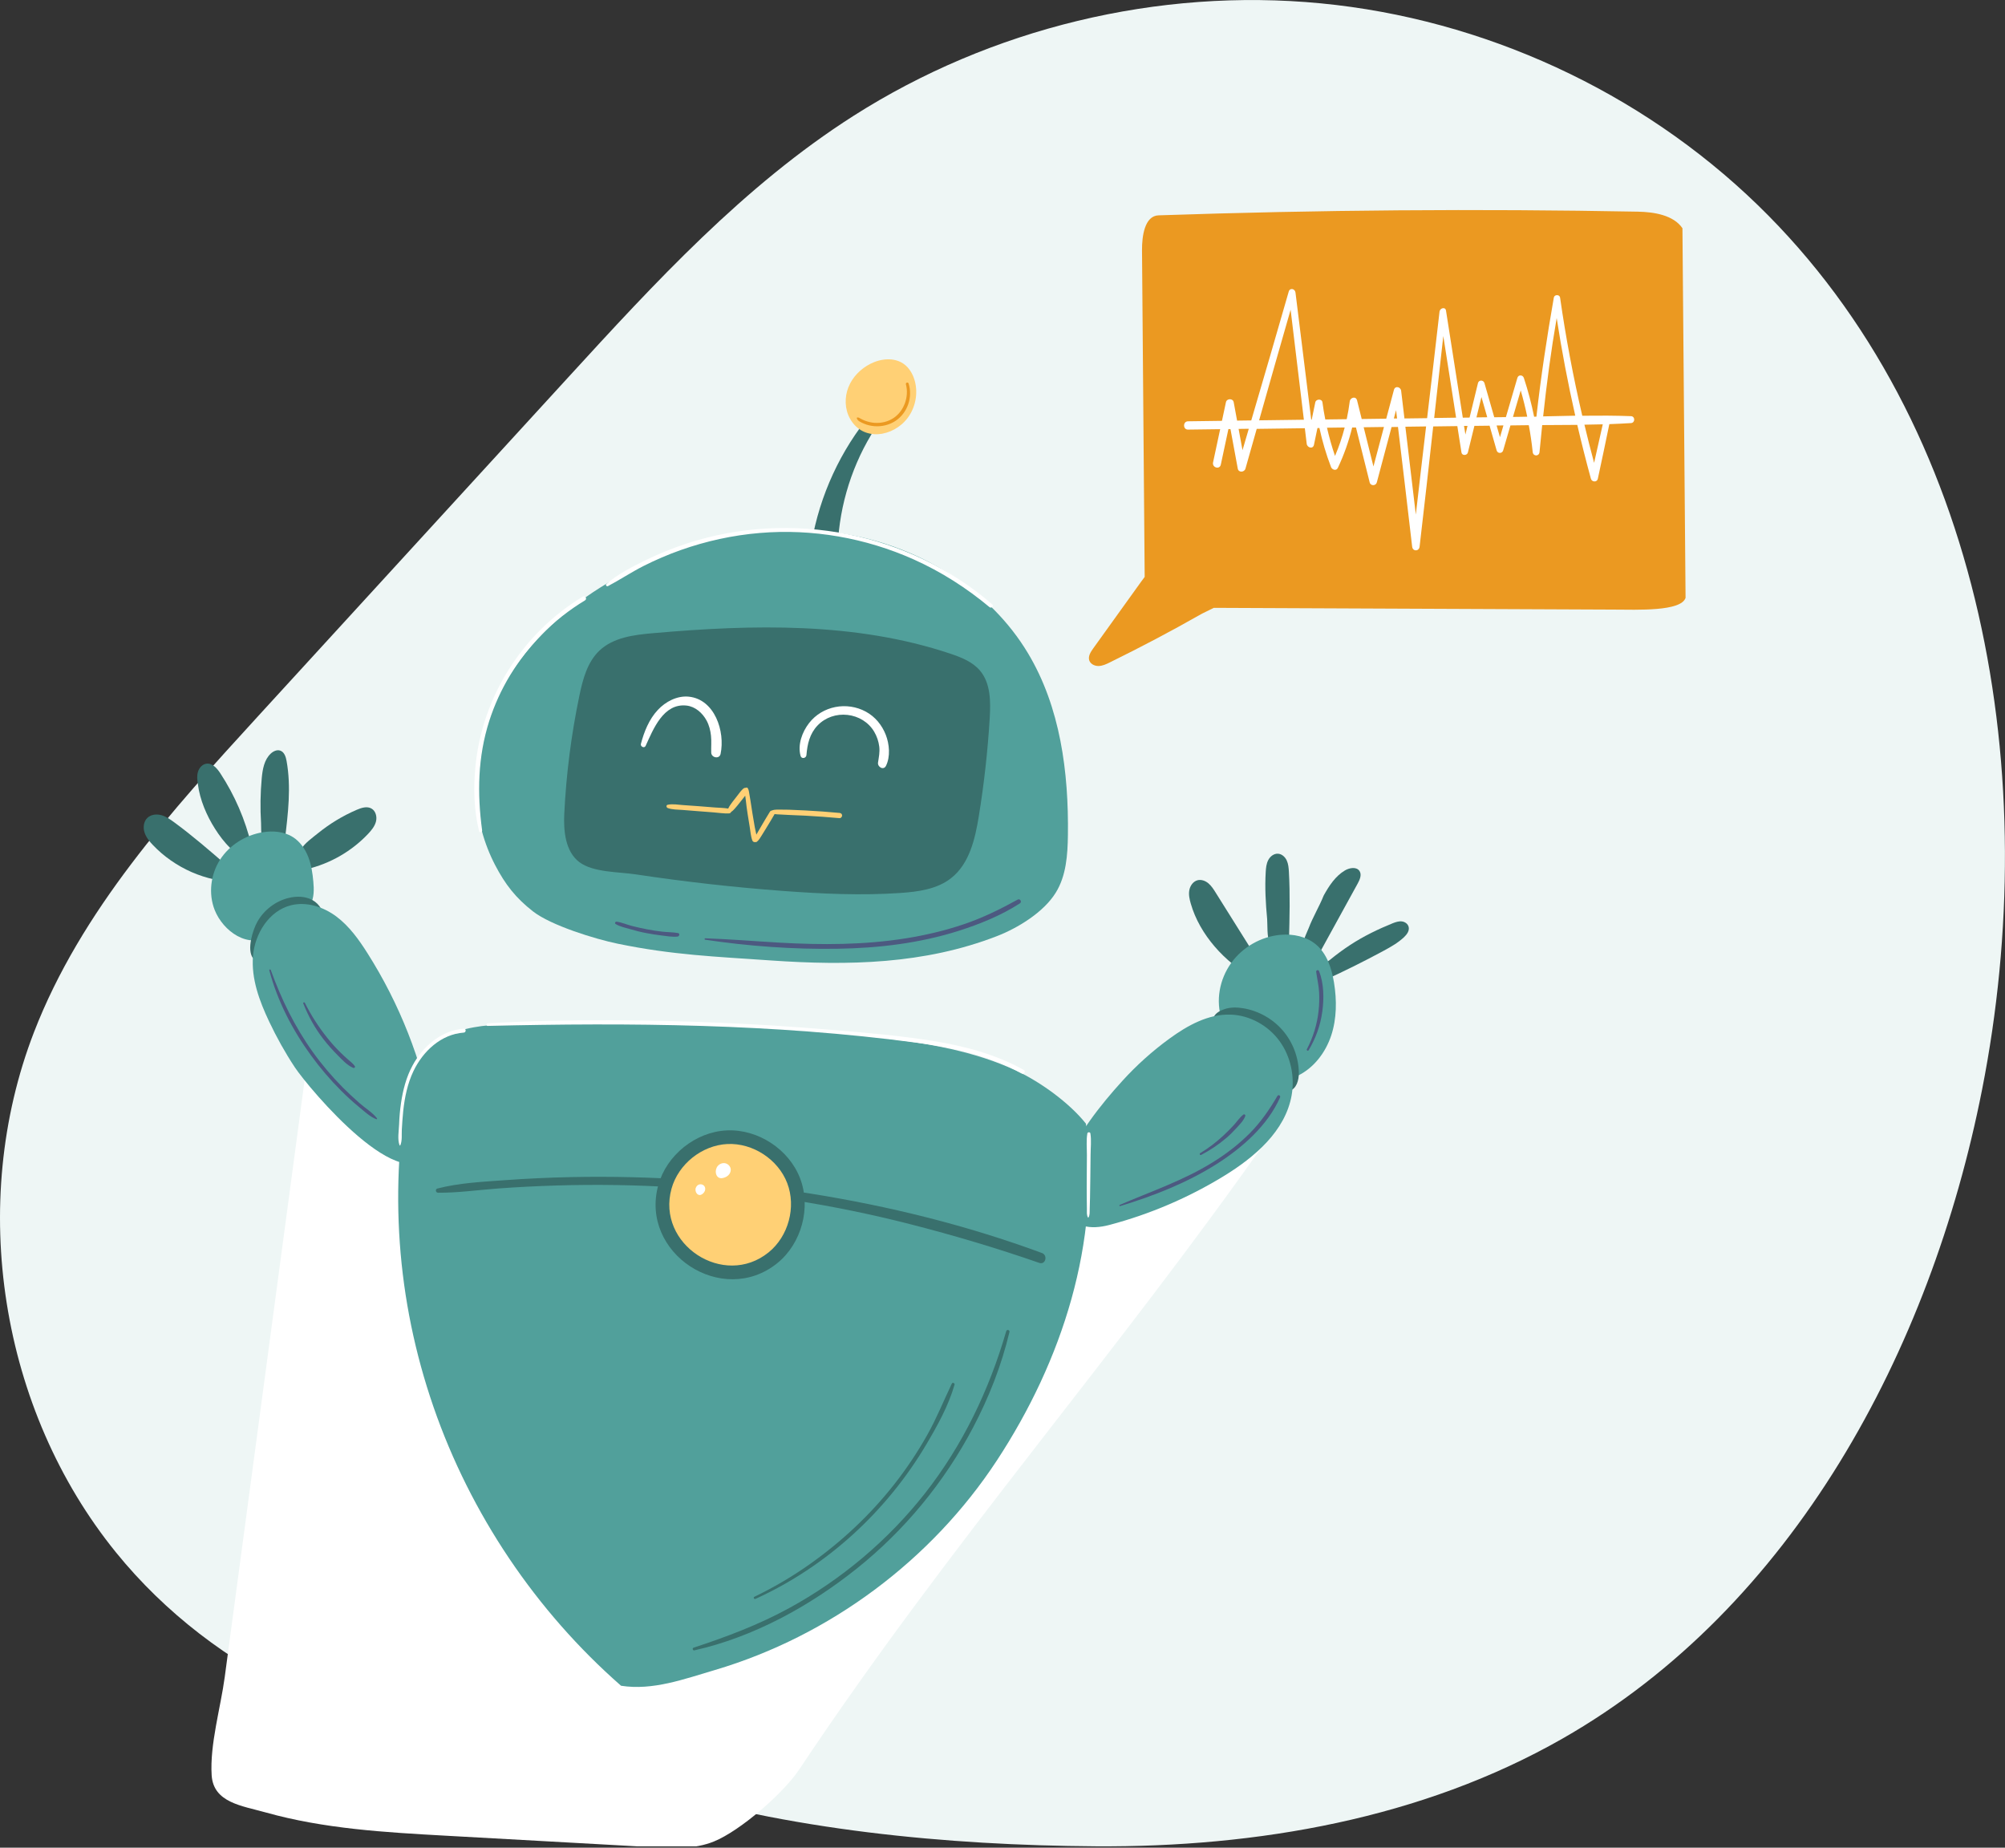 <svg width="280" height="258" viewBox="0 0 280 258" fill="none" xmlns="http://www.w3.org/2000/svg">
<rect x="0" y="0" width="280" height="258" fill="#333333" stroke="none"/>
<g clip-path="url(#clip0_15_751)">
<path d="M16.205 216.782C0.026 196.842 -4.509 168.096 4.74 144.147C11.305 127.161 23.872 113.3 36.17 99.862C50.524 84.183 64.877 68.503 79.231 52.823C91.459 39.462 103.878 25.947 119.148 16.205C138.383 3.939 161.761 -1.729 184.468 0.468C207.174 2.665 229.066 12.727 245.444 28.605C277.265 59.459 285.38 108.714 276.791 152.192C269.605 188.599 250.402 224.417 218.165 242.793C198.572 253.963 175.545 257.96 152.993 257.813C132.279 257.678 109.925 255.545 90.075 249.377C74.152 244.426 56.833 243.722 41.697 236.58C31.891 231.955 23.046 225.217 16.205 216.782Z" fill="#EEF6F5"/>
<path d="M43.226 145.707C86.743 157.717 132.367 162.072 177.369 158.504C155.547 189.633 132.674 215.446 111.633 247.055C109.417 250.386 103.396 255.638 99.688 257.143C96.985 258.239 93.968 258.091 91.053 257.931C81.452 257.4 71.844 256.861 62.243 256.33C53.808 255.862 45.257 255.375 37.078 253.076C33.766 252.147 29.801 251.712 29.558 247.888C29.289 243.59 30.807 238.472 31.383 234.187C33.901 215.382 36.418 196.57 38.935 177.765C40.37 167.081 41.798 156.397 43.226 145.707Z" fill="white"/>
<path d="M194.509 128.913C194.913 128.759 195.335 128.612 195.764 128.663C196.194 128.708 196.623 129.002 196.725 129.451C196.841 129.982 196.469 130.488 196.085 130.853C195.239 131.654 194.234 132.218 193.228 132.762C190.506 134.235 187.732 135.612 184.927 136.893C184.831 136.477 184.415 135.504 184.543 135.1C184.671 134.709 185.459 134.255 185.753 134.011C186.65 133.275 187.579 132.589 188.539 131.962C190.442 130.713 192.44 129.752 194.509 128.913Z" fill="#39706D"/>
<path d="M184.857 125.044C185.606 123.686 186.496 122.328 187.829 121.54C188.475 121.163 189.449 121.002 189.859 121.63C190.198 122.149 189.897 122.834 189.603 123.372C187.822 126.62 186.035 129.861 184.254 133.108C183.787 132.852 182.333 132.371 182.109 131.885C181.872 131.372 182.563 130.13 182.749 129.624C183.345 128.042 184.235 126.6 184.857 125.044Z" fill="#39706D"/>
<path d="M176.76 121.745C176.792 121.175 176.85 120.592 177.119 120.086C177.382 119.58 177.907 119.171 178.477 119.209C179.015 119.241 179.47 119.664 179.694 120.151C179.918 120.637 179.963 121.188 179.995 121.726C180.174 124.916 180.091 128.112 180.008 131.302C180.008 131.359 177.523 131.705 177.324 131.513C176.914 131.11 177.017 128.926 176.959 128.336C176.754 126.146 176.626 123.942 176.76 121.745Z" fill="#39706D"/>
<path d="M166.288 126.159C166.115 125.556 165.974 124.916 166.09 124.301C166.205 123.68 166.621 123.084 167.223 122.918C167.755 122.777 168.331 122.988 168.748 123.34C169.17 123.693 169.471 124.167 169.76 124.628C171.611 127.58 173.462 130.533 175.313 133.486C174.736 133.902 174.166 134.338 173.577 134.735C172.937 135.164 172.796 135.126 172.187 134.645C171.258 133.902 170.394 133.063 169.619 132.16C168.126 130.418 166.922 128.381 166.288 126.159Z" fill="#39706D"/>
<path d="M171.937 134.466C173.532 132.243 176.126 130.764 178.855 130.533C180.584 130.386 182.416 130.757 183.755 131.865C185.311 133.153 185.971 135.222 186.298 137.22C186.695 139.673 186.682 142.229 185.907 144.586C185.126 146.943 183.518 149.082 181.289 150.184C179.06 151.286 176.216 151.209 174.224 149.723C171.816 147.917 171.508 145.06 170.631 142.415C169.747 139.75 170.285 136.778 171.937 134.466Z" fill="#51A09B"/>
<path d="M171.021 140.903C171.861 140.628 172.77 140.647 173.641 140.794C175.755 141.147 177.734 142.261 179.137 143.888C180.539 145.515 181.347 147.635 181.385 149.781C181.404 150.818 181.052 152.086 180.046 152.323C179.355 152.49 178.669 152.08 178.08 151.67C175.543 149.915 173.186 147.91 171.047 145.694C169.535 144.144 168.158 141.838 171.021 140.903Z" fill="#39706D"/>
<path d="M163.316 145.028C165.84 143.19 168.754 141.569 171.873 141.678C174.544 141.768 177.106 143.203 178.682 145.361C180.258 147.52 180.841 150.344 180.373 152.97C179.483 157.941 175.223 161.579 170.913 164.218C165.955 167.254 160.549 169.56 154.932 171.046C152.312 171.737 149.782 171.449 148.7 168.644C148.027 166.895 148.021 164.461 148.706 162.706C150.339 158.517 153.728 154.239 156.719 150.953C158.711 148.756 160.927 146.77 163.316 145.028Z" fill="#51A09B"/>
<path d="M178.394 153.034C177.279 154.93 176.075 156.698 174.512 158.261C172.962 159.817 171.207 161.156 169.343 162.309C165.27 164.839 160.735 166.37 156.36 168.253C156.27 168.291 156.335 168.439 156.424 168.413C161.113 166.998 165.795 165.153 169.939 162.52C173.481 160.266 177.029 157.159 178.759 153.246C178.868 153.002 178.535 152.791 178.394 153.034Z" fill="#4C5980"/>
<path d="M173.654 155.628C173.129 156.026 172.757 156.596 172.322 157.082C171.867 157.588 171.38 158.062 170.887 158.53C169.881 159.472 168.792 160.311 167.608 161.022C167.454 161.118 167.588 161.348 167.748 161.265C168.985 160.618 170.157 159.837 171.22 158.934C171.752 158.485 172.245 157.986 172.712 157.473C173.167 156.98 173.68 156.461 173.91 155.821C173.955 155.686 173.769 155.539 173.654 155.628Z" fill="#4C5980"/>
<path d="M184.203 135.606C184.101 135.363 183.774 135.452 183.806 135.715C183.941 136.676 184.165 137.604 184.216 138.578C184.261 139.443 184.235 140.307 184.139 141.166C183.941 143.023 183.377 144.855 182.506 146.508C182.423 146.668 182.653 146.809 182.749 146.649C183.755 144.983 184.402 143.164 184.664 141.236C184.908 139.443 184.895 137.303 184.203 135.606Z" fill="#4C5980"/>
<path d="M49.83 113.073C50.483 112.791 51.258 112.548 51.873 112.9C52.469 113.239 52.674 114.04 52.508 114.706C52.341 115.372 51.886 115.923 51.419 116.423C49.119 118.863 46.096 120.605 42.829 121.367C42.33 120.605 41.574 119.363 42.061 118.556C42.567 117.723 43.656 116.961 44.405 116.352C46.051 115.02 47.883 113.906 49.83 113.073Z" fill="#39706D"/>
<path d="M36.552 108.666C36.668 107.424 36.898 106.078 37.814 105.227C38.173 104.894 38.685 104.65 39.146 104.817C39.71 105.015 39.921 105.688 40.024 106.277C40.677 109.902 40.229 113.617 39.781 117.275C39.781 117.287 37.122 117.563 36.924 117.467C36.367 117.191 36.495 115.532 36.456 114.93C36.328 112.842 36.36 110.741 36.552 108.666Z" fill="#39706D"/>
<path d="M27.636 109.499C27.54 108.922 27.476 108.327 27.649 107.769C27.816 107.212 28.264 106.706 28.84 106.636C29.66 106.533 30.314 107.289 30.768 107.981C32.78 111.049 34.259 114.469 35.111 118.043C34.054 118.453 33.042 119.267 32.126 118.383C31.319 117.601 30.628 116.673 30.026 115.725C28.853 113.88 27.912 111.683 27.636 109.499Z" fill="#39706D"/>
<path d="M21.372 118.018C20.872 117.499 20.399 116.922 20.181 116.237C19.963 115.552 20.053 114.725 20.565 114.219C21.058 113.733 21.846 113.643 22.512 113.822C23.185 114.002 23.768 114.412 24.325 114.821C26.893 116.705 29.302 118.793 31.71 120.881C31.748 120.913 31.153 122.52 31.057 122.636C30.698 123.058 30.487 122.924 29.897 122.796C28.821 122.559 27.771 122.219 26.759 121.777C24.741 120.887 22.89 119.612 21.372 118.018Z" fill="#39706D"/>
<path d="M29.981 127.068C29.084 124.801 29.411 122.11 30.724 120.054C32.043 117.998 34.291 116.602 36.7 116.211C38.128 115.981 39.678 116.109 40.901 116.884C41.901 117.518 42.611 118.543 43.047 119.651C43.476 120.753 43.656 121.944 43.758 123.122C43.854 124.192 43.88 125.332 43.367 126.274C42.9 127.132 42.054 127.709 41.241 128.253C40.056 129.041 38.871 129.829 37.686 130.616C34.688 132.608 31.146 130.014 29.981 127.068Z" fill="#51A09B"/>
<path d="M35.918 128.753C36.834 127.087 38.467 125.832 40.312 125.383C41.42 125.114 42.637 125.134 43.636 125.685C44.636 126.235 45.34 127.388 45.142 128.509C44.943 129.636 43.963 130.437 43.053 131.129C41.958 131.962 40.856 132.794 39.614 133.383C38.711 133.813 36.104 134.831 35.316 133.774C34.439 132.583 35.303 129.867 35.918 128.753Z" fill="#39706D"/>
<path d="M37.577 142.626C36.226 139.769 35.079 136.676 35.329 133.524C35.579 130.373 37.571 127.171 40.639 126.408C42.823 125.864 45.174 126.632 46.98 127.984C48.78 129.335 50.118 131.206 51.322 133.108C55.787 140.147 58.9 148.045 60.437 156.237C60.706 157.685 60.917 159.247 60.264 160.567C56.575 168.016 43.143 152.003 41.157 149.012C39.812 146.975 38.621 144.836 37.577 142.626Z" fill="#51A09B"/>
<path d="M52.636 156.135C51.995 155.334 50.989 154.725 50.221 154.046C49.42 153.342 48.632 152.612 47.877 151.856C46.352 150.319 44.949 148.666 43.688 146.905C41.17 143.395 39.275 139.494 37.808 135.44C37.763 135.318 37.577 135.363 37.609 135.491C38.749 139.782 40.812 143.773 43.425 147.366C44.693 149.114 46.102 150.767 47.627 152.291C48.415 153.079 49.234 153.835 50.099 154.546C50.836 155.148 51.656 155.942 52.552 156.282C52.642 156.314 52.687 156.192 52.636 156.135Z" fill="#4C5980"/>
<path d="M49.555 148.871C49.298 148.506 48.92 148.224 48.587 147.93C48.242 147.622 47.896 147.315 47.569 146.988C46.89 146.322 46.256 145.617 45.667 144.874C44.475 143.375 43.419 141.736 42.567 140.019C42.509 139.904 42.304 139.987 42.349 140.109C43.066 141.922 43.995 143.6 45.193 145.137C45.795 145.906 46.442 146.636 47.127 147.321C47.761 147.955 48.504 148.794 49.356 149.121C49.497 149.179 49.638 148.993 49.555 148.871Z" fill="#4C5980"/>
<path d="M86.73 235.392C74.829 224.964 65.702 211.398 60.533 196.442C55.364 181.486 54.282 165.825 57.202 150.274C57.747 147.392 61.218 144.881 64.011 143.984C66.804 143.087 69.782 143.03 72.716 142.985C89.497 142.761 106.323 142.921 122.989 144.9C129.503 145.675 136.088 146.751 142.025 149.55C145.35 151.119 149.359 154.021 151.652 156.903C153.67 173.467 148.367 189.986 139.214 203.936C130.061 217.886 115.861 228.442 99.861 233.188C95.55 234.456 91.162 236.09 86.73 235.392Z" fill="#51A09B"/>
<path d="M145.51 174.966C134.993 171.084 124.11 168.4 113.049 166.645C102.058 164.897 90.881 164.134 79.755 164.365C76.648 164.429 73.542 164.576 70.442 164.801C67.329 165.025 64.114 165.179 61.084 165.96C60.751 166.043 60.834 166.543 61.167 166.549C63.953 166.568 66.74 166.165 69.519 165.96C72.254 165.755 74.996 165.62 77.744 165.537C83.284 165.371 88.831 165.454 94.359 165.8C105.407 166.492 116.418 168.202 127.146 170.95C133.218 172.506 139.22 174.287 145.145 176.349C146.016 176.65 146.362 175.279 145.51 174.966Z" fill="#39706D"/>
<path d="M91.931 165.492C93.09 161.284 97.138 158.05 101.494 157.845C105.849 157.64 110.186 160.477 111.742 164.557C113.292 168.637 111.941 173.64 108.552 176.381C100.873 182.581 89.311 174.998 91.931 165.492Z" fill="#39706D"/>
<path d="M93.776 165.992C94.724 162.559 98.022 159.92 101.584 159.747C105.138 159.58 108.68 161.899 109.942 165.223C111.21 168.554 110.109 172.634 107.335 174.876C101.078 179.942 91.636 173.755 93.776 165.992Z" fill="#FFD075"/>
<path d="M152.274 158.267C152.242 158.056 151.889 158.056 151.851 158.267C151.678 159.241 151.793 160.317 151.787 161.303L151.768 164.282C151.761 165.275 151.755 166.267 151.768 167.26C151.774 167.798 151.78 168.33 151.787 168.868C151.793 169.265 151.729 169.681 151.953 170.027C151.966 170.04 151.985 170.04 151.992 170.027C152.216 169.688 152.165 169.265 152.178 168.868L152.222 167.26C152.248 166.267 152.261 165.275 152.267 164.282L152.299 161.303C152.299 160.317 152.434 159.241 152.274 158.267Z" fill="white"/>
<path d="M64.767 143.638C61.622 143.894 59.06 146.091 57.606 148.794C56.728 150.421 56.261 152.24 55.998 154.059C55.857 155.033 55.768 156.019 55.736 157.006C55.704 157.883 55.479 159.1 55.8 159.92C55.812 159.958 55.877 159.984 55.902 159.933C56.19 159.279 56.075 158.434 56.114 157.729C56.165 156.858 56.222 155.987 56.312 155.122C56.517 153.22 56.914 151.286 57.747 149.55C59.073 146.789 61.596 144.413 64.767 144.189C65.119 144.163 65.119 143.612 64.767 143.638Z" fill="white"/>
<path d="M142.973 149.403C139.021 147.199 134.628 146.046 130.182 145.335C125.43 144.58 120.607 144.176 115.816 143.779C105.683 142.934 95.518 142.492 85.347 142.466C79.601 142.447 73.849 142.549 68.11 142.895C67.88 142.908 67.873 143.26 68.11 143.254C88.043 142.78 108.091 142.959 127.896 145.585C133.007 146.264 138.131 147.366 142.679 149.902C143.005 150.088 143.3 149.582 142.973 149.403Z" fill="white"/>
<path d="M140.52 185.88C138.15 194.072 134.448 201.803 129.17 208.528C124.008 215.094 117.513 220.557 110.186 224.56C105.939 226.879 101.462 228.564 96.876 230.069C96.632 230.146 96.735 230.504 96.978 230.447C105.209 228.602 113.068 224.285 119.62 219.052C126.333 213.697 131.893 206.934 135.889 199.337C138.112 195.116 139.867 190.645 140.969 186.002C141.045 185.707 140.604 185.585 140.52 185.88Z" fill="#39706D"/>
<path d="M132.924 193.201C131.771 195.603 130.797 198.056 129.484 200.381C128.126 202.789 126.589 205.095 124.879 207.267C121.542 211.513 117.596 215.209 113.202 218.335C110.717 220.102 108.091 221.646 105.343 222.972C105.151 223.068 105.318 223.343 105.51 223.26C115.457 218.732 123.822 211.058 129.382 201.662C130.913 199.074 132.469 196.263 133.302 193.355C133.359 193.137 133.026 192.983 132.924 193.201Z" fill="#39706D"/>
<path d="M100.091 163.033C100.29 162.629 100.751 162.367 101.193 162.418C101.641 162.469 102.032 162.86 102.051 163.308C102.064 163.603 101.929 163.898 101.712 164.109C101.5 164.314 101.212 164.442 100.924 164.5C100.059 164.673 99.758 163.705 100.091 163.033Z" fill="white"/>
<path d="M97.126 166.082C97.138 165.781 97.35 165.486 97.644 165.396C97.933 165.307 98.285 165.441 98.419 165.717C98.509 165.896 98.503 166.12 98.426 166.306C98.349 166.492 98.208 166.645 98.041 166.761C97.548 167.106 97.1 166.588 97.126 166.082Z" fill="white"/>
<path d="M113.145 77.038C114.061 70.383 116.764 63.978 120.901 58.681C121.228 58.264 121.997 58.706 122.112 59.225C122.227 59.744 121.933 60.25 121.664 60.705C118.653 65.72 117.013 71.542 116.962 77.39C115.79 77.582 114.221 77.518 113.145 77.038Z" fill="#39706D"/>
<path d="M118.704 58.456C117.961 57.13 117.923 55.465 118.487 54.056C119.05 52.647 120.184 51.5 121.535 50.809C122.996 50.059 124.885 49.867 126.218 50.821C127.012 51.392 127.518 52.301 127.768 53.249C128.216 54.978 127.838 56.906 126.768 58.341C124.764 61.018 120.523 61.717 118.704 58.456Z" fill="#FFD075"/>
<path d="M126.89 53.556C126.813 53.313 126.448 53.416 126.512 53.659C126.967 55.363 126.275 57.38 124.789 58.367C124.014 58.886 123.079 59.103 122.15 59.046C121.689 59.014 121.234 58.905 120.799 58.745C120.575 58.661 120.357 58.552 120.152 58.437C119.998 58.347 119.883 58.264 119.697 58.303C119.672 58.309 119.652 58.335 119.652 58.36C119.678 58.77 120.357 59.026 120.677 59.167C121.126 59.359 121.612 59.468 122.099 59.507C123.13 59.596 124.213 59.34 125.078 58.757C126.743 57.636 127.486 55.472 126.89 53.556Z" fill="#EB9921"/>
<path d="M66.496 111.01C66.163 104.298 68.591 97.592 72.632 92.166C76.674 86.741 82.266 82.54 88.363 79.491C97.606 74.873 108.322 72.817 118.525 74.655C128.722 76.493 138.285 82.424 143.55 91.199C148.085 98.757 149.25 107.833 149.135 116.608C149.097 119.382 148.905 122.29 147.431 124.66C145.753 127.369 142.179 129.579 139.169 130.738C129.068 134.639 118.487 134.863 107.662 134.114C99.873 133.576 93.904 133.351 86.263 131.776C83.124 131.129 76.975 129.239 74.445 127.273C72.024 125.39 70.544 123.488 69.142 120.791C67.572 117.768 66.663 114.405 66.496 111.01Z" fill="#51A09B"/>
<path d="M78.8 113.649C79.07 108.109 79.774 102.594 80.908 97.162C81.382 94.87 82.016 92.455 83.713 90.847C85.66 89.002 88.549 88.644 91.22 88.413C105.126 87.19 119.454 86.844 132.693 91.27C134.243 91.789 135.838 92.416 136.882 93.672C138.355 95.446 138.355 97.989 138.214 100.295C137.939 104.881 137.427 109.448 136.69 113.982C136.171 117.172 135.371 120.618 132.828 122.617C130.861 124.167 128.229 124.519 125.731 124.692C120.286 125.063 114.817 124.813 109.379 124.41C102.48 123.898 95.601 123.123 88.76 122.091C86.435 121.739 82.874 121.841 80.927 120.4C78.909 118.902 78.692 115.917 78.8 113.649Z" fill="#39706D"/>
<path d="M96.171 97.278C94.557 97.124 92.949 97.97 91.867 99.129C90.644 100.436 89.952 102.165 89.504 103.869C89.401 104.253 89.99 104.535 90.163 104.151C91.233 101.813 92.642 98.187 95.851 98.52C97.087 98.648 98.106 99.558 98.676 100.615C99.028 101.262 99.214 101.998 99.29 102.729C99.374 103.529 99.297 104.304 99.323 105.098C99.348 105.816 100.469 106.04 100.629 105.278C101.289 102.152 99.822 97.636 96.171 97.278Z" fill="white"/>
<path d="M123.7 102.607C123.169 101.249 122.221 100.083 120.927 99.379C118.262 97.925 114.842 98.565 112.978 100.98C112.024 102.216 111.371 103.984 111.8 105.547C111.928 106.021 112.581 105.893 112.62 105.438C112.748 103.894 113.074 102.453 114.182 101.294C115.265 100.167 116.808 99.654 118.352 99.827C119.889 100 121.286 100.833 122.08 102.171C122.458 102.812 122.701 103.523 122.791 104.266C122.881 105.047 122.733 105.707 122.618 106.476C122.522 107.097 123.393 107.609 123.726 106.943C124.367 105.649 124.206 103.907 123.7 102.607Z" fill="white"/>
<path d="M117.584 113.777C117.558 113.611 117.385 113.528 117.238 113.515C115.662 113.367 114.08 113.252 112.498 113.169C111.723 113.124 110.948 113.092 110.173 113.066C109.801 113.054 109.43 113.047 109.052 113.054C108.661 113.06 108.245 113.022 107.873 113.137C107.848 113.143 107.841 113.163 107.822 113.175C107.713 113.175 107.598 113.22 107.521 113.342C107.124 113.982 106.74 114.636 106.355 115.289C106.163 115.616 105.971 115.942 105.785 116.269C105.734 116.359 105.676 116.448 105.625 116.544C105.561 116.192 105.471 115.846 105.407 115.507C105.292 114.879 105.19 114.251 105.087 113.624C104.991 113.022 104.908 112.413 104.805 111.805C104.754 111.504 104.703 111.203 104.652 110.902C104.6 110.6 104.581 110.312 104.421 110.05C104.357 109.954 104.235 109.947 104.158 110.011C104.107 109.998 104.05 109.998 103.998 110.018C103.806 110.075 103.691 110.223 103.556 110.363C103.441 110.485 103.345 110.613 103.242 110.748C103.037 111.01 102.833 111.273 102.634 111.536C102.429 111.805 102.205 112.067 102.019 112.349C101.91 112.516 101.776 112.708 101.692 112.906C101.078 112.804 100.437 112.797 99.822 112.753C99.073 112.695 98.317 112.631 97.567 112.573C96.844 112.522 96.12 112.471 95.396 112.42C94.704 112.368 93.936 112.227 93.244 112.375C92.994 112.426 93.046 112.753 93.244 112.829C93.872 113.066 94.647 113.047 95.313 113.098C96.037 113.156 96.76 113.214 97.484 113.271C98.208 113.329 98.932 113.38 99.656 113.438C100.367 113.489 101.116 113.624 101.827 113.579C101.968 113.572 102.07 113.47 102.115 113.361C102.32 113.246 102.499 113.034 102.647 112.874C102.871 112.631 103.07 112.362 103.281 112.106C103.479 111.856 103.684 111.6 103.883 111.35C103.947 111.273 104.005 111.19 104.069 111.106C104.101 111.356 104.139 111.606 104.165 111.83C104.222 112.445 104.319 113.06 104.408 113.675C104.498 114.283 104.594 114.886 104.703 115.494C104.805 116.096 104.844 116.794 105.068 117.371C105.138 117.556 105.343 117.627 105.503 117.582C105.568 117.595 105.644 117.588 105.708 117.531C105.99 117.307 106.195 116.942 106.387 116.634C106.586 116.314 106.784 115.994 106.983 115.667C107.38 115.02 107.771 114.38 108.149 113.72C108.155 113.707 108.155 113.688 108.162 113.675C108.424 113.72 108.7 113.713 108.962 113.733C109.366 113.765 109.769 113.784 110.173 113.797C110.948 113.822 111.723 113.861 112.498 113.899C114.08 113.982 115.662 114.104 117.238 114.245C117.404 114.258 117.532 114.117 117.584 113.982C117.609 113.906 117.596 113.848 117.584 113.777Z" fill="#FFD075"/>
<path d="M142.115 125.62C139.675 126.966 137.222 128.17 134.57 129.066C131.957 129.95 129.26 130.584 126.538 131.02C120.703 131.955 114.752 131.962 108.866 131.628C105.407 131.43 101.955 131.142 98.496 131.02C98.381 131.014 98.355 131.206 98.471 131.219C104.568 132.128 110.775 132.576 116.943 132.48C122.669 132.397 128.427 131.712 133.904 129.97C136.844 129.034 139.822 127.824 142.423 126.146C142.756 125.941 142.461 125.428 142.115 125.62Z" fill="#4C5980"/>
<path d="M94.685 130.29C93.981 130.162 93.238 130.175 92.52 130.098C91.796 130.014 91.073 129.906 90.355 129.765C89.67 129.63 88.978 129.483 88.299 129.31C87.582 129.131 86.845 128.797 86.121 128.701C85.929 128.676 85.795 128.919 85.981 129.034C86.57 129.393 87.351 129.553 88.011 129.745C88.735 129.957 89.465 130.143 90.208 130.283C90.919 130.424 91.636 130.533 92.354 130.623C93.078 130.713 93.878 130.853 94.608 130.783C94.877 130.757 94.986 130.341 94.685 130.29Z" fill="#4C5980"/>
<path d="M81.388 83.308C72.991 88.394 67.329 97.265 66.394 107.052C66.106 110.037 66.182 113.156 66.906 116.07C66.977 116.352 67.367 116.224 67.329 115.955C66.631 110.773 66.72 105.701 68.322 100.679C69.769 96.163 72.293 92.032 75.611 88.644C77.43 86.786 79.473 85.178 81.696 83.834C82.035 83.635 81.728 83.103 81.388 83.308Z" fill="white"/>
<path d="M138.567 84.391C126.954 74.341 110.506 71.145 95.973 75.872C93.961 76.525 91.989 77.326 90.086 78.261C88.21 79.177 86.275 80.183 84.68 81.547C84.514 81.688 84.725 81.938 84.905 81.841C86.589 80.951 88.171 79.894 89.875 79.03C91.553 78.184 93.282 77.441 95.05 76.814C98.612 75.552 102.333 74.738 106.099 74.424C113.439 73.803 120.882 75.11 127.608 78.12C131.425 79.83 134.967 82.091 138.182 84.775C138.445 84.999 138.836 84.621 138.567 84.391Z" fill="white"/>
<path d="M152.655 90.559C154.897 87.439 157.132 84.327 159.374 81.207C159.528 80.99 159.688 80.772 159.855 80.56C159.733 65.348 159.611 50.136 159.483 34.93C159.47 32.983 159.848 30.133 161.795 30.069C184.098 29.313 206.42 29.134 228.729 29.556C230.971 29.601 233.693 30.018 234.955 31.869C235.102 49.073 235.243 66.283 235.39 83.488C234.73 85.39 228.799 85.14 225.251 85.121C206.67 85.038 188.095 84.961 169.513 84.877C168.796 85.249 168.085 85.556 167.682 85.787C163.518 88.157 159.278 90.386 154.98 92.5C154.487 92.743 153.975 92.986 153.424 92.999C152.873 93.012 152.277 92.724 152.111 92.199C151.938 91.629 152.309 91.046 152.655 90.559Z" fill="#EB9921"/>
<path d="M171.55 59.91C171.198 61.569 170.846 63.222 170.487 64.881C170.333 65.611 169.251 65.303 169.405 64.573C169.738 63.023 170.064 61.473 170.397 59.929C168.899 59.949 167.4 59.968 165.901 59.987C165.177 59.994 165.177 58.841 165.901 58.828C167.483 58.809 169.065 58.783 170.647 58.764C170.833 57.899 171.019 57.034 171.204 56.163C171.32 55.619 172.184 55.6 172.287 56.163C172.447 57.022 172.601 57.873 172.761 58.732C173.421 58.725 174.08 58.713 174.74 58.706C176.495 52.711 178.256 46.722 179.973 40.714C180.14 40.138 180.851 40.317 180.915 40.849C181.651 46.767 182.381 52.679 183.112 58.597C183.137 58.597 183.156 58.597 183.182 58.597C183.349 57.79 183.515 56.99 183.682 56.182C183.784 55.696 184.61 55.651 184.681 56.182C184.783 56.99 184.924 57.784 185.078 58.572C186.077 58.559 187.07 58.546 188.069 58.533C188.242 57.713 188.389 56.894 188.492 56.054C188.562 55.497 189.357 55.273 189.517 55.913C189.734 56.778 189.946 57.643 190.164 58.508C191.304 58.495 192.45 58.476 193.59 58.463C193.949 57.118 194.308 55.779 194.666 54.434C194.833 53.819 195.608 54.018 195.672 54.575C195.826 55.862 195.979 57.143 196.133 58.431C196.37 58.431 196.607 58.424 196.844 58.424C197.664 58.411 198.477 58.405 199.297 58.392C199.88 53.428 200.469 48.464 201.033 43.5C201.091 43.02 201.847 42.796 201.936 43.372C202.718 48.355 203.499 53.339 204.281 58.322C204.594 58.315 204.915 58.316 205.228 58.309C205.619 56.701 206.01 55.1 206.401 53.492C206.516 53.018 207.176 53.044 207.304 53.492C207.758 55.081 208.22 56.676 208.674 58.264L210.301 58.245C210.839 56.419 211.371 54.594 211.903 52.769C212.037 52.295 212.658 52.32 212.806 52.769C213.395 54.549 213.869 56.355 214.24 58.187C214.349 58.187 214.452 58.181 214.561 58.181C215.188 52.608 216.028 47.068 216.995 41.547C217.072 41.111 217.795 41.099 217.866 41.547C218.66 47.1 219.698 52.602 220.966 58.053C222.093 58.04 223.22 58.034 224.348 58.04C224.393 58.034 224.437 58.034 224.482 58.04C225.578 58.046 226.673 58.072 227.768 58.111C228.37 58.136 228.37 59.039 227.768 59.078C226.762 59.142 225.757 59.187 224.745 59.225C224.226 61.774 223.682 64.317 223.137 66.86C223.028 67.366 222.311 67.328 222.176 66.86C221.491 64.362 220.857 61.851 220.268 59.328C218.634 59.347 217.001 59.347 215.368 59.359C215.24 60.615 215.112 61.864 214.996 63.119C214.939 63.753 214.106 63.753 214.042 63.119C213.914 61.858 213.728 60.608 213.497 59.372C213.145 59.379 212.787 59.379 212.434 59.385C211.935 59.392 211.435 59.398 210.935 59.404C210.596 60.57 210.256 61.736 209.917 62.895C209.783 63.356 209.142 63.363 209.007 62.895C208.681 61.742 208.348 60.589 208.021 59.443C207.317 59.449 206.606 59.462 205.901 59.468L204.991 63.183C204.883 63.619 204.172 63.664 204.095 63.183C203.903 61.954 203.71 60.73 203.518 59.5C202.397 59.513 201.277 59.532 200.149 59.545C199.528 65.143 198.907 70.741 198.247 76.333C198.164 77.018 197.286 77.025 197.209 76.333C196.569 70.761 195.896 65.188 195.23 59.616C194.929 59.622 194.634 59.622 194.333 59.629C193.648 62.21 192.956 64.785 192.271 67.366C192.136 67.865 191.406 67.878 191.278 67.366C190.638 64.81 190.003 62.248 189.363 59.693C189.184 59.693 189.004 59.699 188.831 59.699C188.351 61.64 187.691 63.516 186.827 65.342C186.609 65.797 186.026 65.598 185.879 65.214C185.193 63.433 184.662 61.614 184.258 59.763C184.168 59.763 184.072 59.763 183.983 59.769C183.823 60.551 183.656 61.332 183.496 62.114C183.361 62.754 182.548 62.517 182.484 61.973C182.394 61.249 182.311 60.519 182.221 59.795C179.979 59.827 177.744 59.853 175.502 59.885C174.977 61.736 174.452 63.593 173.927 65.444C173.779 65.957 172.966 66.027 172.857 65.444C172.511 63.606 172.178 61.768 171.839 59.929C171.742 59.904 171.646 59.91 171.55 59.91ZM222.618 64.631C223.016 62.837 223.419 61.044 223.829 59.251C222.977 59.276 222.119 59.289 221.267 59.302C221.69 61.083 222.138 62.857 222.618 64.631ZM219.986 58.046C218.967 53.537 218.096 48.983 217.392 44.41C216.604 48.964 215.995 53.544 215.502 58.142C216.995 58.111 218.493 58.072 219.986 58.046ZM212.165 58.207C212.537 58.2 212.908 58.194 213.28 58.187C213.024 56.951 212.722 55.728 212.37 54.517C212.011 55.753 211.646 56.983 211.288 58.219C211.582 58.213 211.871 58.207 212.165 58.207ZM209.475 61.05C209.635 60.5 209.795 59.949 209.955 59.404C209.635 59.411 209.321 59.411 209.001 59.417C209.161 59.962 209.315 60.506 209.475 61.05ZM207.694 58.264C207.425 57.323 207.156 56.381 206.887 55.44L206.189 58.283C206.689 58.277 207.195 58.271 207.694 58.264ZM204.646 60.679C204.742 60.275 204.844 59.872 204.94 59.468C204.78 59.468 204.62 59.475 204.453 59.475C204.524 59.878 204.582 60.275 204.646 60.679ZM203.345 58.322C202.75 54.524 202.154 50.719 201.558 46.921C201.129 50.732 200.706 54.549 200.284 58.367C201.309 58.347 202.327 58.335 203.345 58.322ZM197.722 71.856C198.189 67.75 198.67 63.651 199.156 59.545C198.381 59.558 197.613 59.564 196.838 59.577C196.646 59.577 196.453 59.584 196.261 59.584C196.748 63.67 197.235 67.763 197.722 71.856ZM195.102 58.431C195.057 58.046 195.012 57.656 194.961 57.271C194.859 57.662 194.756 58.046 194.654 58.437C194.801 58.437 194.955 58.437 195.102 58.431ZM191.803 65.137C192.297 63.299 192.783 61.46 193.27 59.622C192.329 59.635 191.387 59.648 190.439 59.66C190.9 61.486 191.349 63.311 191.803 65.137ZM186.436 63.67C186.987 62.376 187.435 61.05 187.787 59.693C186.961 59.705 186.141 59.712 185.315 59.725C185.622 61.057 185.994 62.376 186.436 63.67ZM182.087 58.61C181.465 53.492 180.851 48.375 180.236 43.251C178.75 48.394 177.296 53.544 175.835 58.693C177.923 58.661 180.005 58.636 182.087 58.61ZM173.517 62.863C173.805 61.864 174.1 60.871 174.394 59.872C173.92 59.878 173.446 59.885 172.972 59.891C173.152 60.884 173.337 61.87 173.517 62.863Z" fill="white"/>
</g>
<defs>
<clipPath id="clip0_15_751">
<rect width="280" height="257.819" fill="white"/>
</clipPath>
</defs>
</svg>
